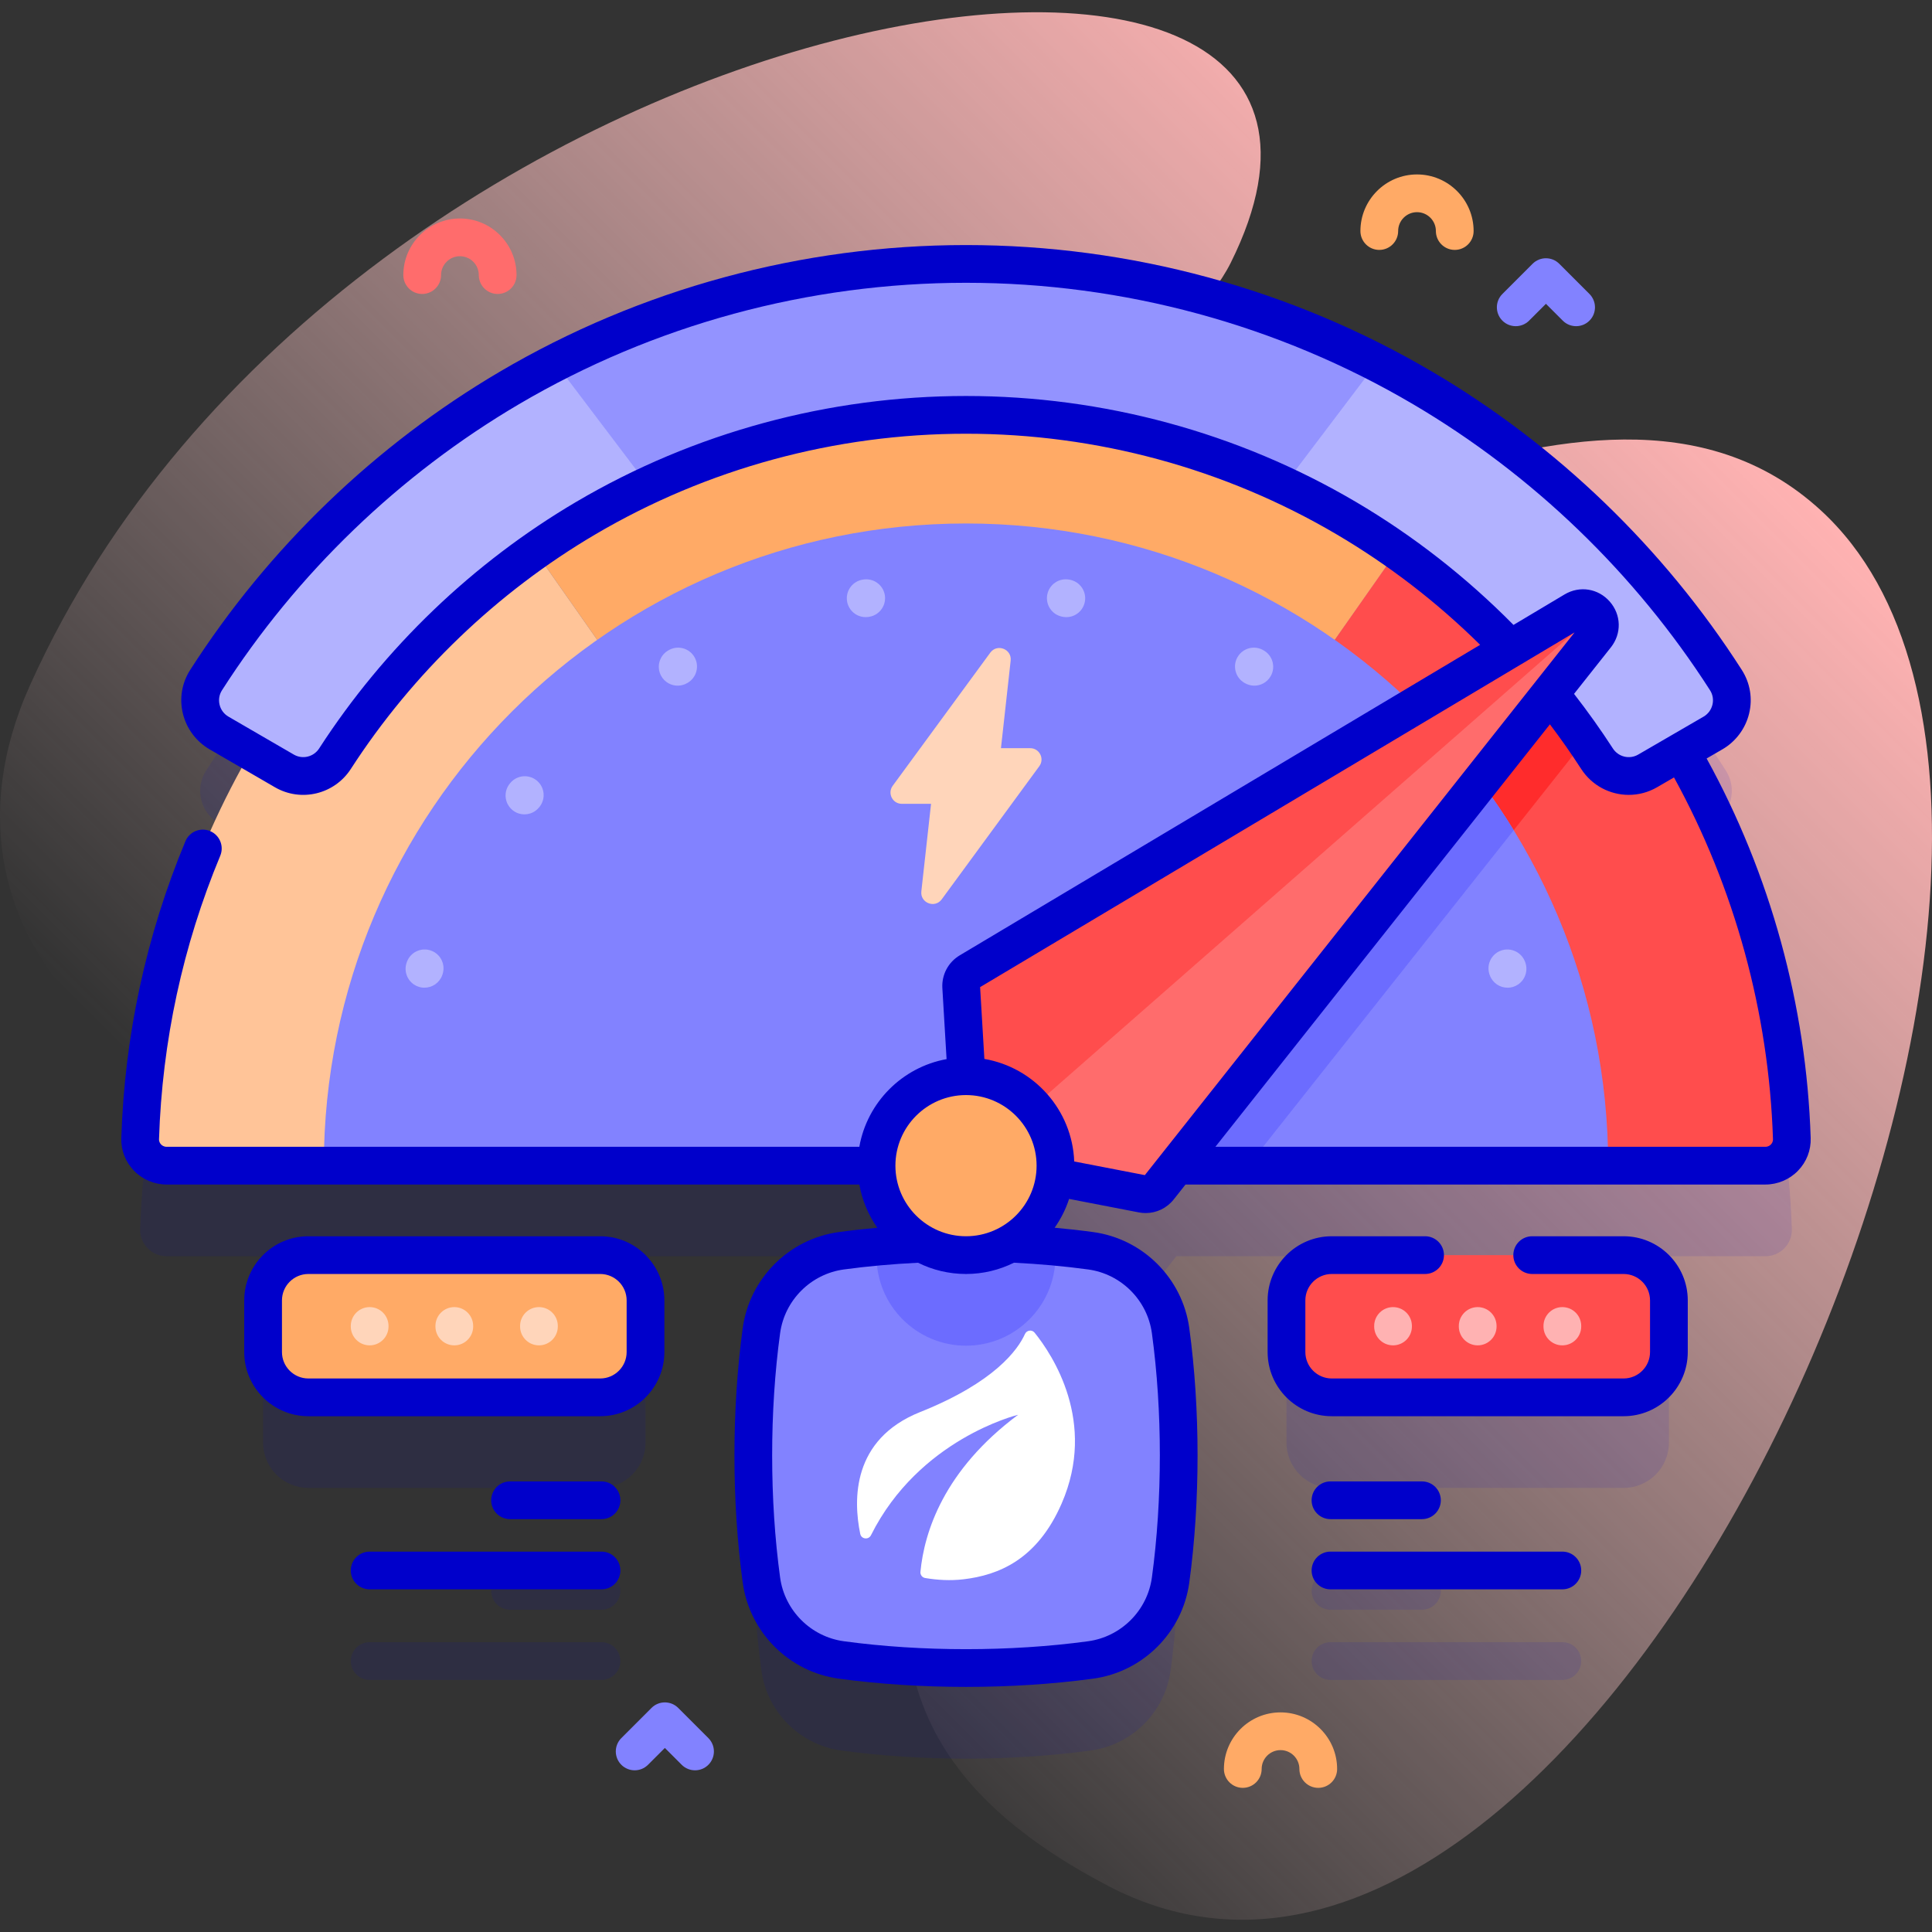 <svg xmlns="http://www.w3.org/2000/svg" version="1.1" xmlns:xlink="http://www.w3.org/1999/xlink" xmlns:svgjs="http://svgjs.com/svgjs" width="512" height="512" x="0" y="0" viewBox="0 0 512 512" style="enable-background:new 0 0 512 512" xml:space="preserve" class=""><rect x="0" y="0" width="512" height="512" fill="#333333" stroke="none"/><g><linearGradient id="SVGID_1_" gradientUnits="userSpaceOnUse" x1="137.851" x2="434.466" y1="383.706" y2="87.091"><stop offset="0" stop-color="#ffd8d8" stop-opacity="0"></stop><stop offset=".998" stop-color="#ffb2b2"></stop></linearGradient><g><g><path d="m7.976 181.537c-31.38 69.735 35.269 123.046 105.184 116.847 41.701-3.697 104.951-49.405 128.724-14.437 49.622 72.991-62.725 156.152 51.948 215.918 131.293 68.427 283.295-277.894 188.681-364.635-61.569-56.446-165.175 36.432-189.662-3.951-12.593-20.767 23.103-41.136 33.305-61.634 59.727-120.002-234.443-74.192-318.18 111.892z" fill="url(#SVGID_1_)" data-original="url(#SVGID_1_)"></path></g><g><g><g fill="#0000cb" opacity=".1"><path d="m445.503 223.155 8.456-4.909c4.914-2.852 6.488-9.233 3.424-14.018-20.28-31.67-47.884-58.297-80.348-77.404-36.552-21.511-78.405-32.882-121.035-32.882s-84.483 11.371-121.035 32.883c-32.464 19.107-60.068 45.733-80.349 77.404-3.064 4.784-1.49 11.166 3.424 14.018l8.457 4.909c-17.606 30.333-28.15 65.273-29.351 102.579-.127 3.933 3.065 7.178 7 7.178h188.147c0 8.869 4.873 16.595 12.085 20.661-7.303.325-14.507.952-21.417 1.893-10.988 1.496-19.678 10.182-21.178 21.169-2.885 21.124-2.885 44.976 0 66.099 1.501 10.987 10.191 19.673 21.178 21.169 21.116 2.875 44.961 2.875 66.077 0 10.988-1.496 19.678-10.182 21.178-21.169 2.885-21.124 2.885-44.976 0-66.099-1.501-10.987-10.191-19.673-21.178-21.169-6.91-.941-14.113-1.568-21.417-1.893 6.39-3.602 10.938-10.08 11.892-17.679l23.246 4.496c1.639.317 3.319-.305 4.355-1.615l4.642-5.863h156.097c3.935 0 7.127-3.245 7-7.178-1.2-37.307-11.744-72.248-29.35-102.58z" fill="#0000cb" data-original="#0000cb" class=""></path><path d="m159.066 356.619h-77.342c-6.627 0-12 5.373-12 12v13.691c0 6.627 5.373 12 12 12h77.342c6.627 0 12-5.373 12-12v-13.691c0-6.628-5.372-12-12-12z" fill="#0000cb" data-original="#0000cb" class=""></path><path d="m430.276 356.619h-77.342c-6.627 0-12 5.373-12 12v13.691c0 6.627 5.373 12 12 12h77.342c6.627 0 12-5.373 12-12v-13.691c0-6.628-5.373-12-12-12z" fill="#0000cb" data-original="#0000cb" class=""></path><path d="m352.593 426.59h24.237c2.762 0 5-2.239 5-5s-2.238-5-5-5h-24.237c-2.762 0-5 2.239-5 5s2.238 5 5 5z" fill="#0000cb" data-original="#0000cb" class=""></path><path d="m414.038 435.194h-61.445c-2.762 0-5 2.239-5 5s2.238 5 5 5h61.445c2.762 0 5-2.239 5-5s-2.238-5-5-5z" fill="#0000cb" data-original="#0000cb" class=""></path><path d="m159.407 416.59h-24.237c-2.761 0-5 2.239-5 5s2.239 5 5 5h24.237c2.761 0 5-2.239 5-5s-2.239-5-5-5z" fill="#0000cb" data-original="#0000cb" class=""></path><path d="m159.407 435.194h-61.445c-2.761 0-5 2.239-5 5s2.239 5 5 5h61.445c2.761 0 5-2.239 5-5s-2.239-5-5-5z" fill="#0000cb" data-original="#0000cb" class=""></path></g><g><g><g><g><path d="m310.217 418.733c2.885-21.124 2.885-44.976 0-66.099-1.501-10.987-10.191-19.673-21.178-21.169-21.116-2.875-44.961-2.875-66.077 0-10.988 1.496-19.678 10.182-21.178 21.169-2.885 21.124-2.885 44.976 0 66.099 1.501 10.987 10.191 19.673 21.178 21.169 21.116 2.875 44.961 2.875 66.077 0 10.987-1.496 19.677-10.182 21.178-21.169z" fill="#8282ff" data-original="#8282ff" class=""></path><path d="m279.71 332.91c0 13.09-10.62 23.71-23.71 23.71s-23.71-10.62-23.71-23.71c0-.85.04-1.69.13-2.52 15.4-1.44 31.76-1.44 47.16 0 .09.83.13 1.67.13 2.52z" fill="#6c6cff" data-original="#6c6cff"></path></g><path d="m281.352 398.434c-6.5 14.946-16.785 18.991-25.968 20.089-3.537.422-7.011.209-10.204-.331-.782-.132-1.333-.846-1.257-1.635 1.014-10.511 6.147-26.92 25.885-41.626-.47.114-26.286 6.514-38.987 31.914-.647 1.294-2.557 1.067-2.85-.35-1.846-8.943-2.253-25.054 15.883-32.289 19.817-7.906 25.92-16.582 27.77-20.678.467-1.035 1.853-1.231 2.565-.346 4.718 5.855 16.558 23.64 7.163 45.252z" fill="#ffffff" data-original="#ffffff"></path></g><g><path d="m256 89.94c46.79 0 90.15 14.67 125.74 39.68l-125.74 179.29-125.74-179.29c35.59-25.01 78.95-39.68 125.74-39.68z" fill="#ffaa66" data-original="#ffaa66"></path><path d="m130.256 129.623 125.744 179.289h-211.851c-3.939 0-7.13-3.251-7.003-7.188 2.295-71.177 38.559-133.771 93.11-172.101z" fill="#ffc498" data-original="#ffc498" class=""></path><path d="m381.744 129.623-125.744 179.289h211.851c3.939 0 7.13-3.251 7.003-7.188-2.296-71.177-38.56-133.771-93.11-172.101z" fill="#ff4d4d" data-original="#ff4d4d" class=""></path><path d="m417.182 185.828-128.732 76.817-32.343 46.116.009.151h74.645l92.219-116.468c3.083-3.895-1.532-9.162-5.798-6.616z" fill="#ff2c2c" data-original="#ff2c2c" class=""></path><g><path d="m256 138.726c-93.991 0-170.185 76.195-170.185 170.185h340.371c-.001-93.99-76.195-170.185-170.186-170.185z" fill="#8282ff" data-original="#8282ff" class=""></path></g><path d="m401.145 220.02c-3.708-6.042-7.786-11.832-12.197-17.344l-132.047 78.794c-1.434.856-2.272 2.439-2.173 4.105l1.386 23.337h74.645z" fill="#6c6cff" data-original="#6c6cff"></path><g><g><g><g><g><g><g><path d="m399.513 261.752c-2.043 0-3.96-1.261-4.699-3.293l-.047-.129c-.943-2.595.396-5.464 2.99-6.407 2.597-.944 5.464.395 6.408 2.99l.047.129c.943 2.595-.396 5.464-2.99 6.407-.565.205-1.142.303-1.709.303z" fill="#b2b2ff" data-original="#b2b2ff"></path></g></g></g></g></g></g><g><g><g><g><g><g><path d="m373.021 215.812c-1.42 0-2.83-.601-3.819-1.77l-.089-.105c-1.784-2.107-1.521-5.263.586-7.047 2.11-1.784 5.264-1.521 7.047.586l.089.105c1.784 2.107 1.521 5.263-.586 7.047-.94.795-2.088 1.184-3.228 1.184z" fill="#b2b2ff" data-original="#b2b2ff"></path></g></g></g></g></g></g><g><g><g><g><g><g><path d="m332.403 181.707c-.849 0-1.709-.216-2.497-.672l-.119-.069c-2.391-1.381-3.209-4.44-1.827-6.831 1.383-2.391 4.438-3.21 6.831-1.828l.119.069c2.391 1.381 3.209 4.44 1.827 6.831-.926 1.604-2.606 2.5-4.334 2.5z" fill="#b2b2ff" data-original="#b2b2ff"></path></g></g></g></g></g></g><g><g><g><g><g><g><path d="m282.59 163.547c-.288 0-.58-.025-.874-.077l-.136-.024c-2.72-.479-4.535-3.073-4.056-5.792.479-2.72 3.071-4.536 5.792-4.057l.136.024c2.72.479 4.535 3.073 4.056 5.792-.428 2.427-2.537 4.134-4.918 4.134z" fill="#b2b2ff" data-original="#b2b2ff"></path></g></g></g></g></g></g><g><g><g><g><g><g><path d="m229.411 163.547c-2.381 0-4.49-1.707-4.918-4.133-.479-2.719 1.336-5.312 4.056-5.792l.136-.024c2.725-.476 5.312 1.337 5.792 4.057.479 2.719-1.336 5.312-4.056 5.792l-.136.024c-.294.05-.586.076-.874.076z" fill="#b2b2ff" data-original="#b2b2ff"></path></g></g></g></g></g></g><g><g><g><g><g><g><path d="m179.597 181.707c-1.728 0-3.407-.896-4.334-2.5-1.382-2.391-.563-5.449 1.827-6.831l.119-.069c2.392-1.381 5.449-.563 6.831 1.828s.563 5.449-1.827 6.831l-.119.069c-.788.455-1.649.672-2.497.672z" fill="#b2b2ff" data-original="#b2b2ff"></path></g></g></g></g></g></g><g><g><g><g><g><g><path d="m138.979 215.812c-1.138 0-2.281-.386-3.219-1.176-2.112-1.779-2.381-4.934-.602-7.045l.089-.105c1.778-2.111 4.935-2.382 7.045-.602 2.112 1.779 2.381 4.934.602 7.045l-.089.105c-.988 1.174-2.402 1.778-3.826 1.778z" fill="#b2b2ff" data-original="#b2b2ff"></path></g></g></g></g></g></g><g><g><g><g><g><g><path d="m112.486 261.751c-.578 0-1.165-.101-1.739-.314-2.589-.961-3.908-3.839-2.947-6.428l.048-.129c.961-2.588 3.836-3.907 6.428-2.947 2.589.961 3.908 3.839 2.947 6.428l-.048.129c-.748 2.015-2.657 3.261-4.689 3.261z" fill="#b2b2ff" data-original="#b2b2ff"></path></g></g></g></g></g></g></g><g><path d="m436.643 204.297c-4.621 2.682-10.52 1.248-13.421-3.239-16.854-26.066-39.677-47.989-66.476-63.761-30.407-17.896-65.245-27.355-100.746-27.355s-70.339 9.459-100.747 27.355c-26.799 15.772-49.622 37.695-66.476 63.761-2.901 4.487-8.8 5.922-13.421 3.239l-17.316-10.051c-4.914-2.852-6.488-9.233-3.424-14.018 20.281-31.67 47.884-58.297 80.349-77.404 36.552-21.511 78.405-32.882 121.035-32.882s84.483 11.371 121.035 32.883c32.465 19.107 60.068 45.733 80.348 77.404 3.064 4.784 1.49 11.166-3.424 14.018z" fill="#b2b2ff" data-original="#b2b2ff"></path></g><path d="m256 69.942c-37.971 0-75.321 9.028-108.862 26.201l24.595 32.497c26.237-12.265 55.024-18.698 84.267-18.698s58.029 6.433 84.267 18.698l24.595-32.497c-33.541-17.173-70.892-26.201-108.862-26.201z" fill="#9393ff" data-original="#9393ff"></path><g><path d="m307.115 314.775 115.864-146.331c3.084-3.895-1.532-9.162-5.798-6.616l-160.28 95.642c-1.434.856-2.272 2.439-2.173 4.105l2.53 42.587c.121 2.039 1.609 3.737 3.615 4.125l41.886 8.101c1.64.318 3.319-.304 4.356-1.613z" fill="#ff4d4d" data-original="#ff4d4d" class=""></path><path d="m422.78 162.666-164.421 144.177c.638.728 1.512 1.25 2.515 1.444l41.886 8.101c1.639.317 3.319-.305 4.355-1.615l115.864-146.33c1.562-1.972 1.145-4.294-.199-5.777z" fill="#ff6c6c" data-original="#ff6c6c"></path></g><circle cx="256" cy="308.912" fill="#ffaa66" r="23.707" data-original="#ffaa66"></circle><g><path d="m273.009 198.275h-7.745l2.572-23.208c.338-3.053-3.585-4.581-5.401-2.104l-25.863 35.284c-1.453 1.982-.037 4.774 2.42 4.774h7.745l-2.572 23.208c-.338 3.053 3.585 4.581 5.401 2.104l25.863-35.283c1.452-1.983.037-4.775-2.42-4.775z" fill="#ffd5ba" data-original="#ffd5ba" class=""></path></g></g><g><path d="m159.066 370.31h-77.342c-6.627 0-12-5.373-12-12v-13.691c0-6.627 5.373-12 12-12h77.342c6.627 0 12 5.373 12 12v13.691c0 6.627-5.372 12-12 12z" fill="#ffaa66" data-original="#ffaa66"></path><g><path d="m430.276 370.31h-77.342c-6.627 0-12-5.373-12-12v-13.691c0-6.627 5.373-12 12-12h77.342c6.627 0 12 5.373 12 12v13.691c0 6.627-5.373 12-12 12z" fill="#ff4d4d" data-original="#ff4d4d" class=""></path><g><g><g><g><path d="m97.962 356.533c-2.762 0-5-2.239-5-5v-.137c0-2.761 2.238-5 5-5s5 2.239 5 5v.137c0 2.761-2.238 5-5 5z" fill="#ffd5ba" data-original="#ffd5ba" class=""></path></g></g></g><g><g><g><path d="m120.396 356.533c-2.762 0-5-2.239-5-5v-.137c0-2.761 2.238-5 5-5s5 2.239 5 5v.137c0 2.761-2.239 5-5 5z" fill="#ffd5ba" data-original="#ffd5ba" class=""></path></g></g></g><g><g><g><path d="m142.828 356.533c-2.762 0-5-2.239-5-5v-.137c0-2.761 2.238-5 5-5s5 2.239 5 5v.137c0 2.761-2.238 5-5 5z" fill="#ffd5ba" data-original="#ffd5ba" class=""></path></g></g></g></g><g><g><g><g><path d="m369.172 356.533c-2.762 0-5-2.239-5-5v-.137c0-2.761 2.238-5 5-5s5 2.239 5 5v.137c0 2.761-2.238 5-5 5z" fill="#ffb2b2" data-original="#ffb2b2"></path></g></g></g><g><g><g><path d="m391.604 356.533c-2.762 0-5-2.239-5-5v-.137c0-2.761 2.238-5 5-5s5 2.239 5 5v.137c0 2.761-2.238 5-5 5z" fill="#ffb2b2" data-original="#ffb2b2"></path></g></g></g><g><g><g><path d="m414.038 356.533c-2.762 0-5-2.239-5-5v-.137c0-2.761 2.238-5 5-5s5 2.239 5 5v.137c0 2.761-2.238 5-5 5z" fill="#ffb2b2" data-original="#ffb2b2"></path></g></g></g></g></g></g></g><g fill="#0000cb"><path d="m452.276 201.004 4.192-2.433c3.526-2.046 6.1-5.494 7.06-9.457.971-4.005.283-8.118-1.935-11.581-20.669-32.276-49.031-59.6-82.022-79.017-37.319-21.965-80.05-33.574-123.571-33.574s-86.252 11.609-123.571 33.574c-32.99 19.417-61.354 46.74-82.022 79.016-2.218 3.462-2.905 7.575-1.936 11.58.96 3.964 3.532 7.412 7.06 9.459l17.316 10.051c6.929 4.021 15.772 1.892 20.131-4.849 16.401-25.368 38.812-46.865 64.812-62.167 29.64-17.444 63.6-26.665 98.21-26.665s68.57 9.221 98.21 26.665c13.828 8.138 26.596 17.973 38.041 29.275l-137.912 82.294c-3.048 1.819-4.812 5.15-4.602 8.695l1.117 18.805c-11.759 2.138-21.044 11.458-23.122 23.236h-183.586c-.747 0-1.232-.387-1.456-.617-.214-.221-.57-.697-.548-1.399.837-25.973 6.297-51.246 16.229-75.116 1.061-2.55-.146-5.477-2.695-6.537-2.55-1.062-5.476.146-6.537 2.695-10.398 24.992-16.115 51.449-16.99 78.636-.104 3.252 1.089 6.333 3.359 8.678 2.252 2.326 5.401 3.66 8.639 3.66h183.591c.741 4.202 2.399 8.091 4.759 11.454-3.467.315-6.882.692-10.209 1.145-13.188 1.795-23.656 12.259-25.458 25.446-2.928 21.434-2.928 46.019 0 67.453 1.802 13.188 12.271 23.651 25.458 25.446 10.714 1.459 22.212 2.188 33.713 2.188 11.499 0 23.001-.729 33.713-2.188 13.188-1.795 23.656-12.259 25.458-25.446 2.928-21.434 2.928-46.019 0-67.453-1.802-13.188-12.271-23.651-25.458-25.446-3.33-.454-6.747-.834-10.22-1.149 1.63-2.322 2.935-4.887 3.825-7.64l18.492 3.577c.605.117 1.212.174 1.813.174 2.859 0 5.589-1.294 7.411-3.594l3.141-3.967h153.677c3.238 0 6.388-1.334 8.641-3.661 2.271-2.345 3.463-5.427 3.357-8.678-1.132-35.175-10.671-69.863-27.575-100.568zm-92.994-68.016c-31.176-18.348-66.89-28.046-103.282-28.046s-72.106 9.698-103.282 28.046c-27.334 16.087-50.896 38.687-68.139 65.355-1.458 2.255-4.404 2.968-6.713 1.63l-17.316-10.051c-1.196-.694-2.034-1.818-2.36-3.164-.321-1.328-.096-2.689.638-3.833 19.826-30.96 47.031-57.168 78.674-75.791 35.783-21.06 76.76-32.192 118.499-32.192s82.716 11.132 118.499 32.192c31.644 18.624 58.848 44.832 78.674 75.792.732 1.144.959 2.505.637 3.834-.326 1.345-1.164 2.468-2.36 3.163l-17.317 10.051c-2.307 1.341-5.255.623-6.712-1.63-3.198-4.946-6.659-9.794-10.286-14.462l9.766-12.334c2.884-3.643 2.76-8.628-.303-12.122-3.062-3.495-7.986-4.273-11.978-1.891l-13.532 8.075c-12.496-12.652-26.528-23.63-41.807-32.622zm-103.282 157.217c10.315 0 18.707 8.392 18.707 18.707s-8.392 18.707-18.707 18.707-18.707-8.392-18.707-18.707 8.392-18.707 18.707-18.707zm32.363 46.214c8.755 1.192 15.704 8.138 16.899 16.892 2.811 20.573 2.811 44.172 0 64.746-1.195 8.754-8.145 15.7-16.899 16.892-20.566 2.8-44.16 2.8-64.727 0-8.755-1.192-15.704-8.138-16.899-16.892-2.811-20.573-2.811-44.172 0-64.746 1.195-8.754 8.145-15.7 16.899-16.892 6.289-.856 12.895-1.445 19.648-1.781 3.835 1.904 8.15 2.981 12.715 2.981 4.562 0 8.869-1.085 12.702-2.987 6.758.335 13.371.93 19.662 1.787zm15.032-25-18.716-3.62c-.524-13.669-10.649-24.913-23.81-27.173l-1.131-19.027 157.535-94.003zm165.915-8.125c-.223.23-.709.617-1.456.617h-145.76l88.647-111.957c2.906 3.839 5.682 7.798 8.281 11.819 2.871 4.439 7.685 6.879 12.616 6.878 2.559 0 5.147-.656 7.514-2.03l4.474-2.597c16.078 29.279 25.151 62.342 26.231 95.87.023.704-.333 1.179-.547 1.4z" fill="#0000cb" data-original="#0000cb" class=""></path><path d="m159.066 327.619h-77.342c-9.374 0-17 7.626-17 17v13.691c0 9.374 7.626 17 17 17h77.343c9.374 0 17-7.626 17-17v-13.691c-.001-9.374-7.627-17-17.001-17zm7 30.691c0 3.86-3.141 7-7 7h-77.342c-3.859 0-7-3.14-7-7v-13.691c0-3.86 3.141-7 7-7h77.343c3.859 0 7 3.14 7 7v13.691z" fill="#0000cb" data-original="#0000cb" class=""></path><path d="m430.276 327.619h-24.229c-2.762 0-5 2.239-5 5s2.238 5 5 5h24.229c3.859 0 7 3.14 7 7v13.691c0 3.86-3.141 7-7 7h-77.343c-3.859 0-7-3.14-7-7v-13.691c0-3.86 3.141-7 7-7h24.73c2.762 0 5-2.239 5-5s-2.238-5-5-5h-24.73c-9.374 0-17 7.626-17 17v13.691c0 9.374 7.626 17 17 17h77.343c9.374 0 17-7.626 17-17v-13.691c0-9.374-7.626-17-17-17z" fill="#0000cb" data-original="#0000cb" class=""></path><path d="m352.593 402.59h24.237c2.762 0 5-2.239 5-5s-2.238-5-5-5h-24.237c-2.762 0-5 2.239-5 5s2.238 5 5 5z" fill="#0000cb" data-original="#0000cb" class=""></path><path d="m414.038 411.194h-61.445c-2.762 0-5 2.239-5 5s2.238 5 5 5h61.445c2.762 0 5-2.239 5-5s-2.238-5-5-5z" fill="#0000cb" data-original="#0000cb" class=""></path><path d="m159.407 392.59h-24.237c-2.762 0-5 2.239-5 5s2.238 5 5 5h24.237c2.762 0 5-2.239 5-5s-2.238-5-5-5z" fill="#0000cb" data-original="#0000cb" class=""></path><path d="m159.407 411.194h-61.445c-2.762 0-5 2.239-5 5s2.238 5 5 5h61.445c2.762 0 5-2.239 5-5s-2.238-5-5-5z" fill="#0000cb" data-original="#0000cb" class=""></path></g></g></g><g><path d="m417.686 86.441c-1.279 0-2.56-.488-3.535-1.464l-4.465-4.464-4.465 4.464c-1.951 1.952-5.119 1.952-7.07 0-1.953-1.953-1.953-5.119 0-7.071l8-8c1.951-1.952 5.119-1.952 7.07 0l8 8c1.953 1.953 1.953 5.119 0 7.071-.976.976-2.256 1.464-3.535 1.464z" fill="#8282ff" data-original="#8282ff" class=""></path></g><g><path d="m184.194 469.15c-1.279 0-2.56-.488-3.535-1.464l-4.465-4.464-4.465 4.464c-1.951 1.952-5.119 1.952-7.07 0-1.953-1.953-1.953-5.119 0-7.071l8-8c1.951-1.952 5.119-1.952 7.07 0l8 8c1.953 1.953 1.953 5.119 0 7.071-.975.976-2.255 1.464-3.535 1.464z" fill="#8282ff" data-original="#8282ff" class=""></path></g><g><path d="m385.524 66.228c-2.762 0-5-2.239-5-5 0-2.757-2.243-5-5-5s-5 2.243-5 5c0 2.761-2.238 5-5 5s-5-2.239-5-5c0-8.271 6.729-15 15-15s15 6.729 15 15c0 2.761-2.238 5-5 5z" fill="#ffaa66" data-original="#ffaa66"></path></g><g><path d="m349.352 473.799c-2.762 0-5-2.239-5-5 0-2.757-2.243-5-5-5s-5 2.243-5 5c0 2.761-2.238 5-5 5s-5-2.239-5-5c0-8.271 6.729-15 15-15s15 6.729 15 15c0 2.761-2.239 5-5 5z" fill="#ffaa66" data-original="#ffaa66"></path></g><g><path d="m131.886 77.901c-2.762 0-5-2.239-5-5 0-2.757-2.243-5-5-5s-5 2.243-5 5c0 2.761-2.238 5-5 5s-5-2.239-5-5c0-8.271 6.729-15 15-15s15 6.729 15 15c0 2.761-2.239 5-5 5z" fill="#ff6c6c" data-original="#ff6c6c"></path></g></g></g></g></svg>